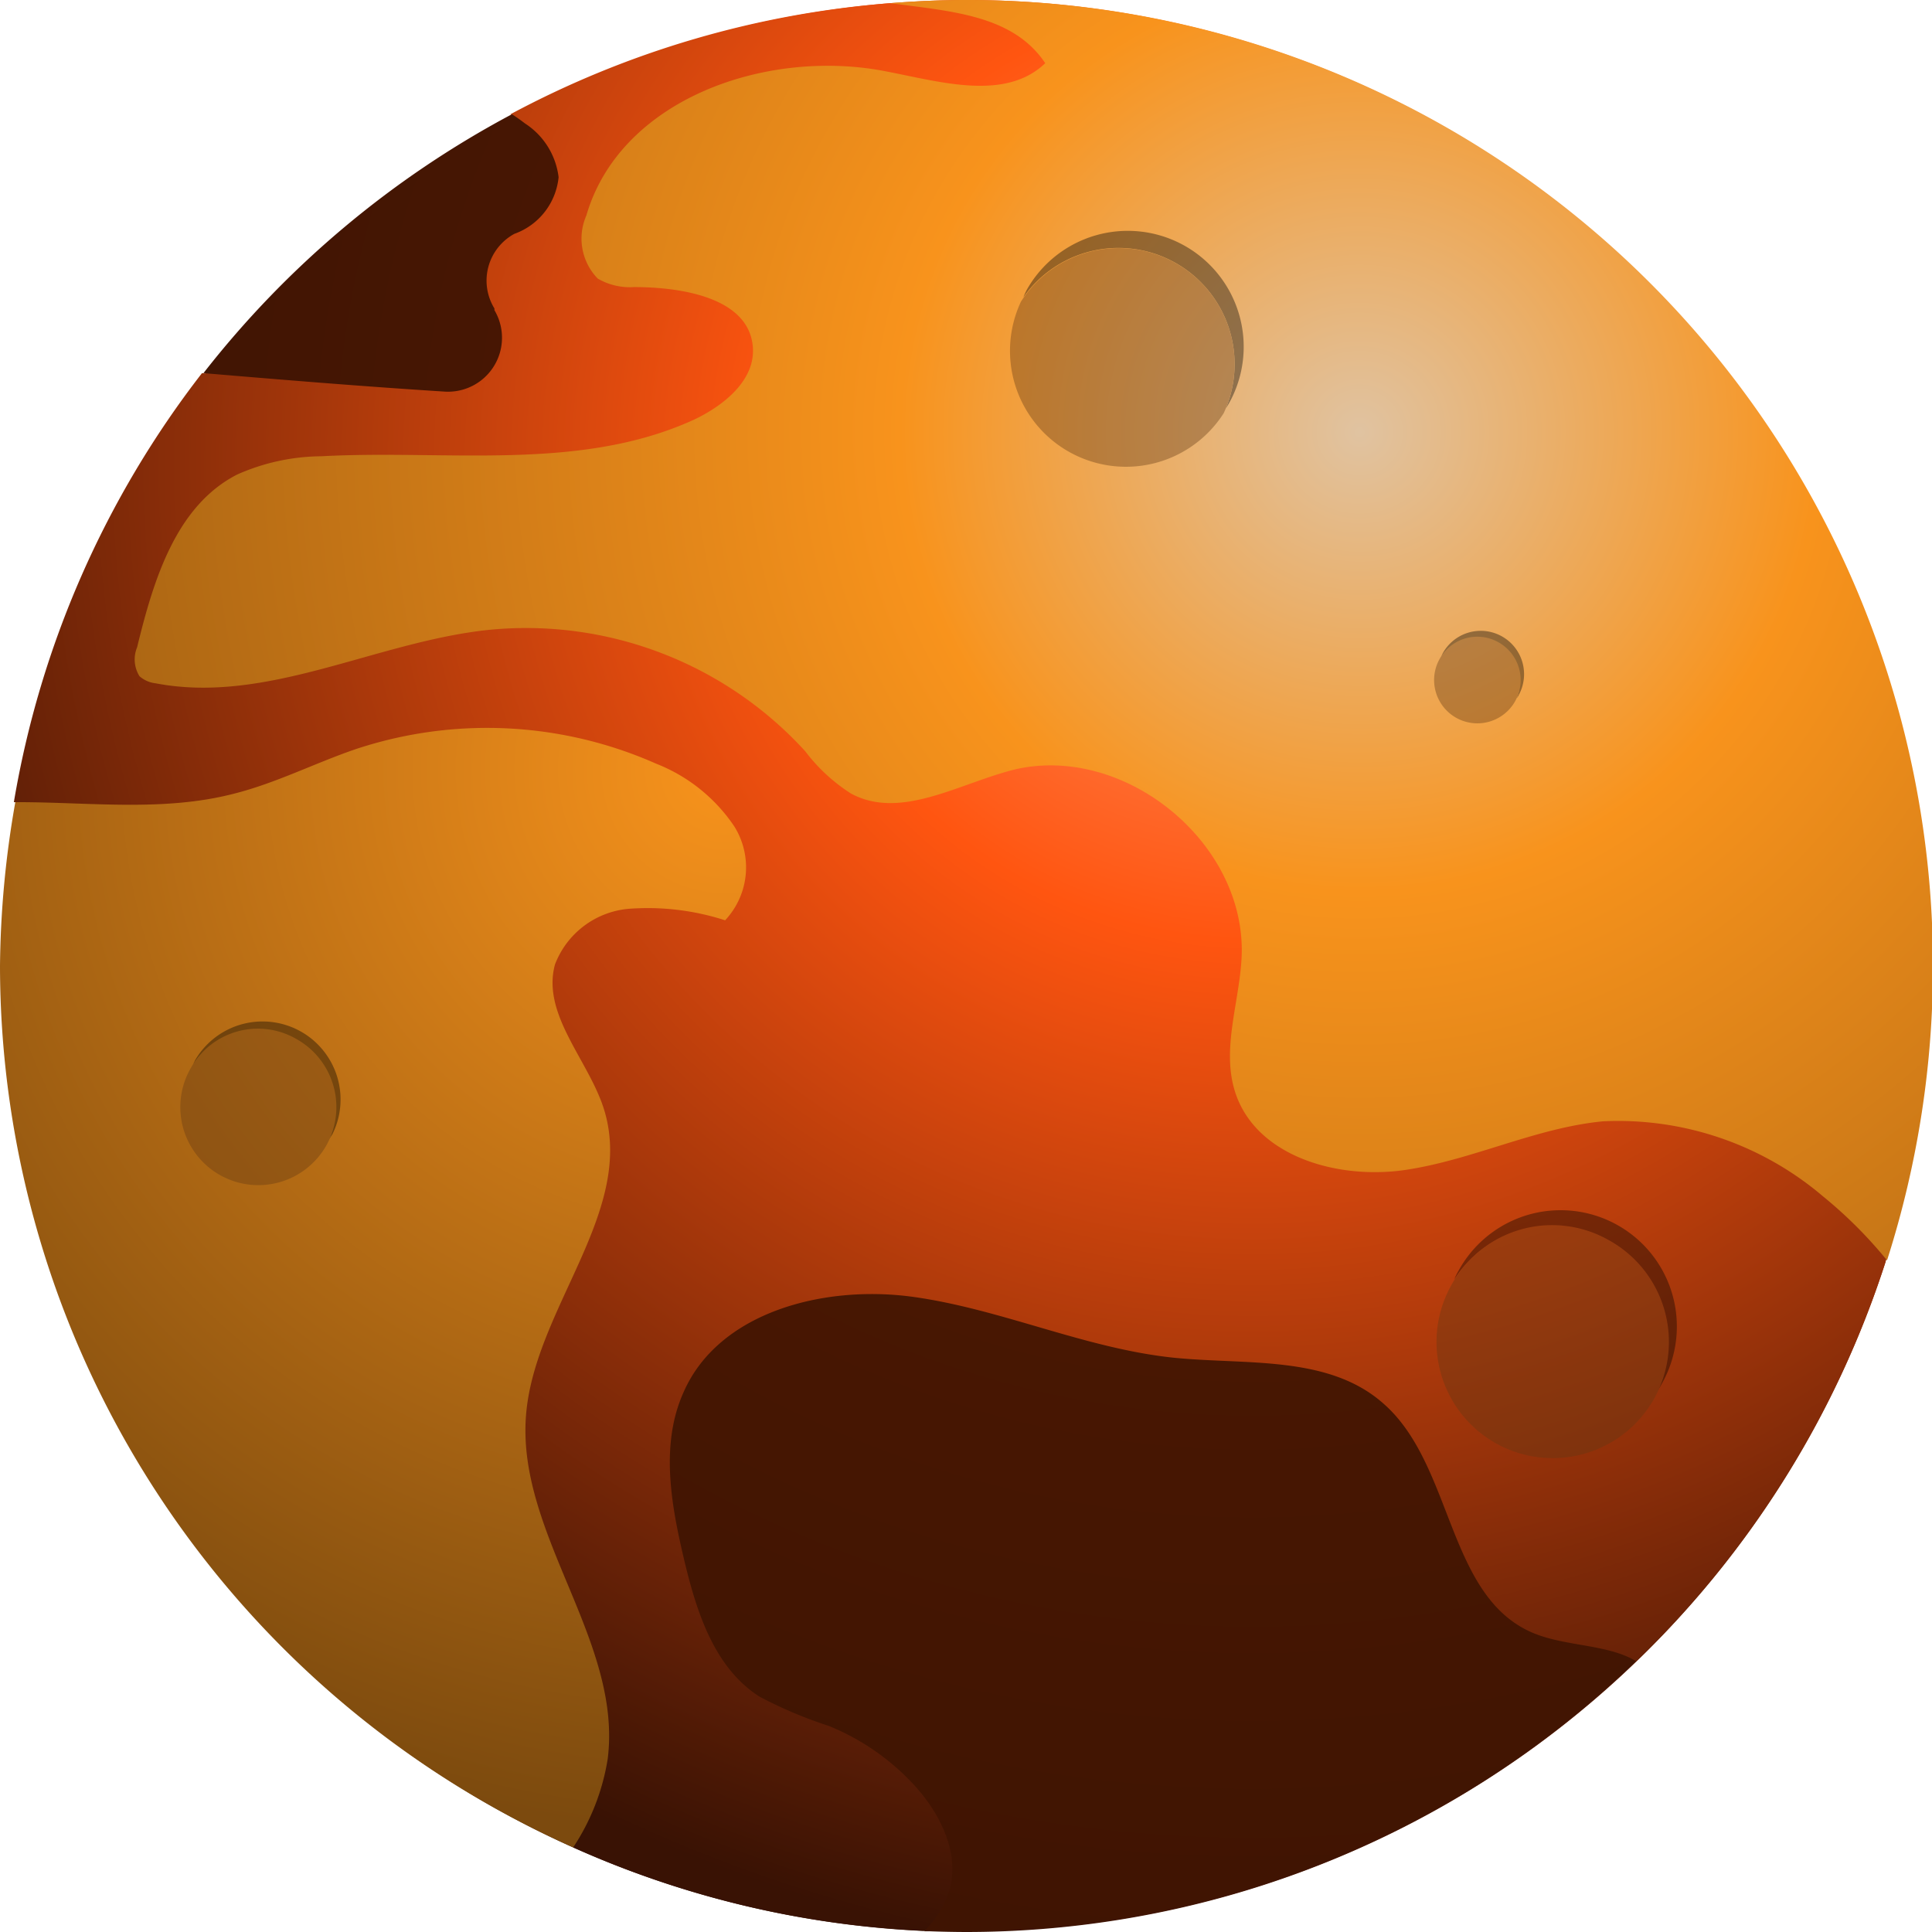 <svg xmlns="http://www.w3.org/2000/svg" xmlns:xlink="http://www.w3.org/1999/xlink" viewBox="0 0 79.48 79.48"><defs><style>.cls-1{fill:url(#radial-gradient);}.cls-2{fill:url(#radial-gradient-2);}.cls-3{fill:url(#radial-gradient-3);}.cls-4{fill:url(#radial-gradient-4);}.cls-5{fill:url(#radial-gradient-5);}.cls-6{fill:url(#radial-gradient-6);}.cls-7{opacity:0.38;}.cls-8{fill:#603813;}</style><radialGradient id="radial-gradient" cx="51.55" cy="19.17" r="78.14" gradientUnits="userSpaceOnUse"><stop offset="0" stop-color="#ff9970"/><stop offset="0.25" stop-color="#ff5510"/><stop offset="0.79" stop-color="#391204"/></radialGradient><radialGradient id="radial-gradient-2" cx="51.55" cy="19.17" r="78.14" xlink:href="#radial-gradient"/><radialGradient id="radial-gradient-3" cx="55.94" cy="17.78" r="72.74" gradientUnits="userSpaceOnUse"><stop offset="0" stop-color="#e0c3a1"/><stop offset="0.26" stop-color="#f8931c"/><stop offset="1" stop-color="#7c4a0e"/></radialGradient><radialGradient id="radial-gradient-4" cx="51.55" cy="19.17" r="78.14" gradientUnits="userSpaceOnUse"><stop offset="0" stop-color="#551b02"/><stop offset="1" stop-color="#391202"/></radialGradient><radialGradient id="radial-gradient-5" cx="51.55" cy="19.17" r="78.14" gradientUnits="userSpaceOnUse"><stop offset="0" stop-color="#551b02"/><stop offset="0.79" stop-color="#391204"/></radialGradient><radialGradient id="radial-gradient-6" cx="29.84" cy="31.64" r="43.72" gradientUnits="userSpaceOnUse"><stop offset="0" stop-color="#f8931c"/><stop offset="1" stop-color="#7c4a0e"/></radialGradient></defs><g id="Слой_2" data-name="Слой 2"><g id="Слой_1-2" data-name="Слой 1"><path class="cls-1" d="M39.74,79.48A39.74,39.74,0,0,0,39.74,0c-1.05,0-2.08.05-3.11.13a39.74,39.74,0,0,0,3.11,79.35Z"/><path class="cls-2" d="M9.61,32.65c1.72-.44,3.31-1.26,5-1.83a17.16,17.16,0,0,1,12.37.6A6.91,6.91,0,0,1,30.21,34a3.18,3.18,0,0,1-.34,3.87,10.34,10.34,0,0,0-4-.47,3.58,3.58,0,0,0-3,2.29c-.59,2,1.31,3.88,2,5.9C26.18,49.8,22,53.8,21.63,58.22c-.39,4.88,4,9.28,3.36,14.14A9.21,9.21,0,0,1,23.58,76,39.54,39.54,0,0,0,38,79.43a4.3,4.3,0,0,0,1-1.56c.52-1.54-.3-3.24-1.4-4.44A9.76,9.76,0,0,0,34.09,71a17.81,17.81,0,0,1-2.85-1.18c-1.9-1.21-2.64-3.59-3.14-5.78s-.92-4.63,0-6.72c1.48-3.34,5.81-4.44,9.44-3.95s7.05,2.11,10.69,2.5c3,.31,6.39-.1,8.66,1.88,2.9,2.52,2.61,7.93,6.15,9.44,1.34.57,3.08.46,4.26,1.17A39.81,39.81,0,0,0,77.57,51.91a18.16,18.16,0,0,0-2.63-2.63,13,13,0,0,0-9.06-3.09c-2.78.23-5.37,1.56-8.13,2s-6.14-.55-7-3.21c-.57-1.79.19-3.71.27-5.58.19-4.64-4.75-8.74-9.27-7.7-2.3.53-4.74,2.11-6.81,1a7.24,7.24,0,0,1-1.82-1.72,15.54,15.54,0,0,0-13-5C15.49,26.37,11,29,6.41,28.09a1.2,1.2,0,0,1-.66-.29,1.3,1.3,0,0,1-.1-1.19c.67-2.75,1.59-5.82,4.12-7.11a8.67,8.67,0,0,1,3.46-.75c5.17-.28,10.63.65,15.34-1.51,1.24-.57,2.53-1.62,2.41-3-.17-2-2.88-2.41-4.89-2.45a2.62,2.62,0,0,1-1.49-.35,2.36,2.36,0,0,1-.47-2.59C25.56,4.05,31.6,2,36.53,3c2.22.43,4.85,1.21,6.48-.35C41.67.61,39.13.47,36.63.13A39.51,39.51,0,0,0,21,4.7c.19.12.37.25.54.38a3.07,3.07,0,0,1,1.38,2.21,2.76,2.76,0,0,1-1.82,2.33,2.19,2.19,0,0,0-.82,3.07l0,.07a2.22,2.22,0,0,1-2.05,3.35c-3.31-.21-6.61-.48-9.92-.76A39.52,39.52,0,0,0,.57,33C3.61,33,6.68,33.41,9.61,32.65Z"/><path class="cls-3" d="M43,2.6c-1.63,1.56-4.26.78-6.48.35-4.93-1-11,1.1-12.4,5.92a2.36,2.36,0,0,0,.47,2.59,2.62,2.62,0,0,0,1.49.35c2,0,4.72.45,4.89,2.45.12,1.36-1.17,2.41-2.41,3-4.71,2.16-10.17,1.23-15.34,1.51a8.67,8.67,0,0,0-3.46.75c-2.53,1.29-3.45,4.36-4.12,7.11a1.3,1.3,0,0,0,.1,1.19,1.2,1.2,0,0,0,.66.29c4.59.88,9.08-1.72,13.73-2.2a15.54,15.54,0,0,1,13,5A7.24,7.24,0,0,0,35,32.64c2.07,1.13,4.51-.45,6.81-1,4.52-1,9.46,3.06,9.27,7.7-.08,1.87-.84,3.79-.27,5.58.85,2.66,4.23,3.62,7,3.21s5.35-1.73,8.13-2a13,13,0,0,1,9.06,3.09,18.16,18.16,0,0,1,2.63,2.63A39.74,39.74,0,0,0,39.74,0c-1.05,0-2.08.05-3.11.13C39.13.47,41.67.61,43,2.6Z"/><path class="cls-4" d="M56.9,57.73c-2.27-2-5.66-1.57-8.66-1.88-3.64-.39-7.06-2-10.69-2.5s-8,.61-9.44,3.95c-.93,2.09-.52,4.5,0,6.72s1.24,4.57,3.14,5.78A17.81,17.81,0,0,0,34.09,71a9.76,9.76,0,0,1,3.53,2.45c1.1,1.2,1.92,2.9,1.4,4.44a4.3,4.3,0,0,1-1,1.56c.57,0,1.14,0,1.72,0A39.59,39.59,0,0,0,67.31,68.34c-1.18-.71-2.92-.6-4.26-1.17C59.51,65.66,59.8,60.25,56.9,57.73Z"/><path class="cls-5" d="M20.34,12.76l0-.07a2.19,2.19,0,0,1,.82-3.07,2.76,2.76,0,0,0,1.82-2.33,3.07,3.07,0,0,0-1.38-2.21c-.17-.13-.35-.26-.54-.38A39.76,39.76,0,0,0,8.37,15.35c3.31.28,6.61.55,9.92.76A2.22,2.22,0,0,0,20.34,12.76Z"/><path class="cls-6" d="M23.58,76A9.21,9.21,0,0,0,25,72.36c.61-4.86-3.75-9.26-3.36-14.14.35-4.42,4.55-8.42,3.19-12.64-.65-2-2.55-3.86-2-5.9a3.58,3.58,0,0,1,3-2.29,10.34,10.34,0,0,1,4,.47A3.18,3.18,0,0,0,30.21,34,6.91,6.91,0,0,0,27,31.42a17.16,17.16,0,0,0-12.37-.6c-1.67.57-3.26,1.39-5,1.83-2.93.76-6,.34-9,.35A40.42,40.42,0,0,0,0,39.74,39.73,39.73,0,0,0,23.58,76Z"/><g class="cls-7"><path d="M42.27,11.87a2.92,2.92,0,0,0-.17.36,4.78,4.78,0,0,1,8.33,4.57,3.79,3.79,0,0,0,.2-.34,4.77,4.77,0,0,0-8.36-4.59Z"/><path class="cls-8" d="M42,12.41A4.77,4.77,0,0,0,50.34,17,4.77,4.77,0,0,0,42,12.41Z"/></g><g class="cls-7"><path d="M8.06,43.56c-.05.08-.08.16-.12.24a3.21,3.21,0,0,1,5.6,3.07l.14-.22a3.21,3.21,0,0,0-5.62-3.09Z"/><path class="cls-8" d="M7.86,43.92a3.21,3.21,0,1,0,4.31-1.19A3.16,3.16,0,0,0,7.86,43.92Z"/></g><g class="cls-7"><path d="M59.35,26.88l-.06.13a1.79,1.79,0,0,1,3.11,1.71.57.57,0,0,0,.08-.13,1.78,1.78,0,0,0-3.13-1.71Z"/><path class="cls-8" d="M59.24,27.08a1.78,1.78,0,1,0,2.4-.66A1.77,1.77,0,0,0,59.24,27.08Z"/></g><g class="cls-7"><path d="M60,52.28a2.26,2.26,0,0,0-.17.35A4.78,4.78,0,0,1,68.2,57.2a3.79,3.79,0,0,0,.2-.34A4.77,4.77,0,0,0,60,52.28Z"/><path class="cls-8" d="M59.74,52.81A4.78,4.78,0,1,0,66.15,51,4.71,4.71,0,0,0,59.74,52.81Z"/></g></g></g></svg>